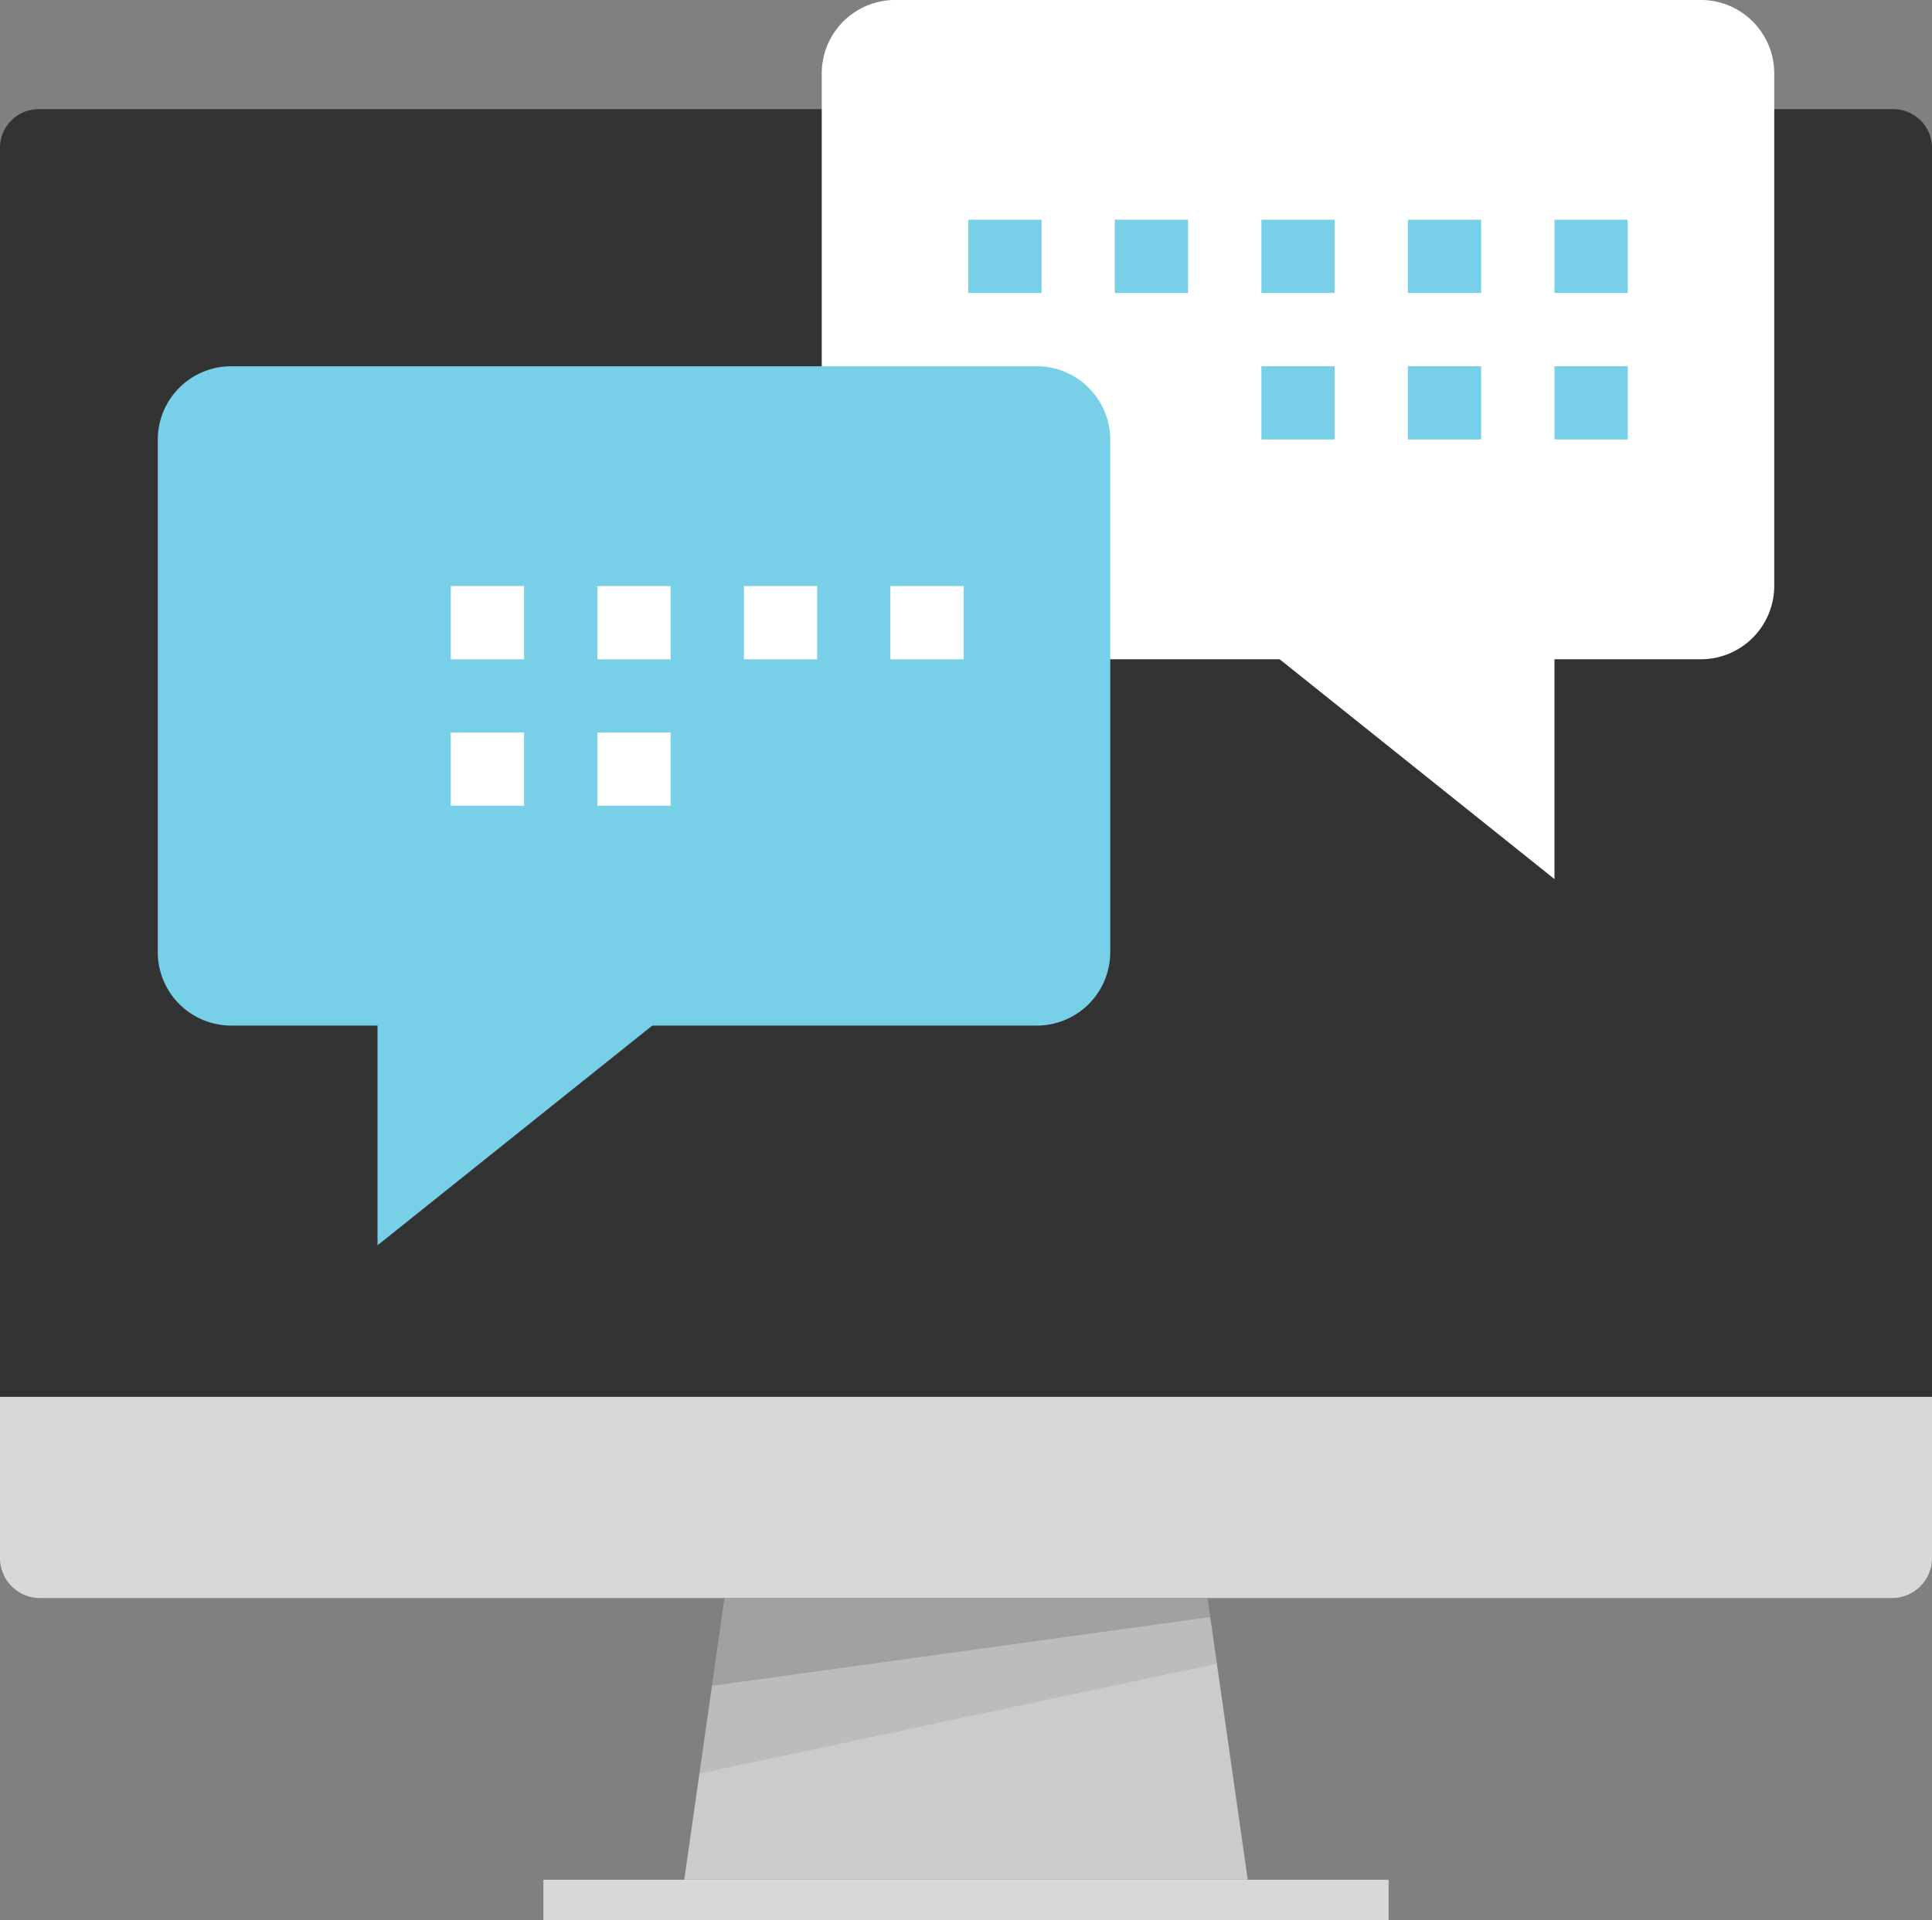 <svg xmlns="http://www.w3.org/2000/svg" width="340.943" height="338.896" viewBox="0 0 340.943 338.896">
  <rect x="0" y="0" width="340.943" height="338.896" fill="#808080" stroke="none"/>
  <g id="sms_svg" data-name="sms svg" transform="translate(12121.614 -14991.009)">
    <path id="Path_33183" data-name="Path 33183" d="M85.528,334.136V113.5a6.828,6.828,0,0,1,6.96-6.656H419.512a6.839,6.839,0,0,1,6.96,6.656V334.136Z" transform="translate(-12207.143 14903.433)" fill="#333"/>
    <path id="Path_33184" data-name="Path 33184" d="M426.472,334.136v28.408a7.053,7.053,0,0,1-6.96,7.1H92.488a7.058,7.058,0,0,1-6.96-7.1V334.136Z" transform="translate(-12207.143 14903.433)" fill="#d8d8d8"/>
    <path id="Path_33185" data-name="Path 33185" d="M206.28,419.368h99.44l-7.1-49.72H213.384Z" transform="translate(-12207.143 14903.433)" fill="#cccbca"/>
    <g id="Group_40135" data-name="Group 40135" transform="translate(-12207.143 14903.433)" opacity="0.1">
      <path id="Path_33186" data-name="Path 33186" d="M298.616,369.648H213.384l-4.424,30.984,91.312-19.4Z" fill="#303030"/>
    </g>
    <rect id="Rectangle_22505" data-name="Rectangle 22505" width="149.16" height="7.104" transform="translate(-12025.723 15322.803)" fill="#d8d8d8"/>
    <g id="Group_40136" data-name="Group 40136" transform="translate(-12207.143 14903.433)" opacity="0.2">
      <path id="Path_33187" data-name="Path 33187" d="M213.384,369.648h85.232L299.1,373l-87.928,12.144Z" fill="#353535"/>
    </g>
    <rect id="Rectangle_22506" data-name="Rectangle 22506" width="317.15" height="203.5" transform="translate(-12109.723 15022.173)" fill="#333"/>
    <g id="Group_40137" data-name="Group 40137" transform="translate(-12207.143 14903.433)">
      <path id="Path_33188" data-name="Path 33188" d="M385.7,203.944H243.472a12.964,12.964,0,0,1-12.928-12.928V100.5a12.964,12.964,0,0,1,12.928-12.928H385.7A12.964,12.964,0,0,1,398.632,100.5v90.512A12.959,12.959,0,0,1,385.7,203.944Z" fill="#fff"/>
      <path id="Path_33189" data-name="Path 33189" d="M359.848,242.736v-51.72H295.192Z" fill="#fff"/>
    </g>
    <g id="Group_40138" data-name="Group 40138" transform="translate(-12207.143 14903.433)">
      <path id="Path_33190" data-name="Path 33190" d="M126.3,268.6H268.528a12.964,12.964,0,0,0,12.928-12.928v-90.52a12.964,12.964,0,0,0-12.928-12.928H126.3a12.964,12.964,0,0,0-12.928,12.928v90.512A12.966,12.966,0,0,0,126.3,268.6Z" fill="#78d0e8"/>
      <path id="Path_33191" data-name="Path 33191" d="M152.152,307.384v-51.72h64.656Z" fill="#78d0e8"/>
    </g>
    <g id="Group_40139" data-name="Group 40139" transform="translate(-12207.143 14903.433)">
      <rect id="Rectangle_22507" data-name="Rectangle 22507" width="12.928" height="12.928" transform="translate(190.94 191.02)" fill="#fff"/>
      <rect id="Rectangle_22508" data-name="Rectangle 22508" width="12.928" height="12.928" transform="translate(165.08 191.02)" fill="#fff"/>
      <rect id="Rectangle_22509" data-name="Rectangle 22509" width="12.928" height="12.928" transform="translate(216.81 191.02)" fill="#fff"/>
      <rect id="Rectangle_22510" data-name="Rectangle 22510" width="12.928" height="12.928" transform="translate(242.66 191.02)" fill="#fff"/>
      <rect id="Rectangle_22511" data-name="Rectangle 22511" width="12.928" height="12.928" transform="translate(190.94 216.87)" fill="#fff"/>
      <rect id="Rectangle_22512" data-name="Rectangle 22512" width="12.928" height="12.928" transform="translate(165.08 216.87)" fill="#fff"/>
    </g>
    <g id="Group_40140" data-name="Group 40140" transform="translate(-12207.143 14903.433)">
      <rect id="Rectangle_22513" data-name="Rectangle 22513" width="12.928" height="12.928" transform="translate(308.13 126.36)" fill="#78d0e8"/>
      <rect id="Rectangle_22514" data-name="Rectangle 22514" width="12.928" height="12.928" transform="translate(282.26 126.36)" fill="#78d0e8"/>
      <rect id="Rectangle_22515" data-name="Rectangle 22515" width="12.928" height="12.928" transform="translate(256.41 126.36)" fill="#78d0e8"/>
      <rect id="Rectangle_22516" data-name="Rectangle 22516" width="12.928" height="12.928" transform="translate(333.98 126.36)" fill="#78d0e8"/>
      <rect id="Rectangle_22517" data-name="Rectangle 22517" width="12.928" height="12.928" transform="translate(359.85 126.36)" fill="#78d0e8"/>
      <rect id="Rectangle_22518" data-name="Rectangle 22518" width="12.928" height="12.928" transform="translate(308.13 152.22)" fill="#78d0e8"/>
      <rect id="Rectangle_22519" data-name="Rectangle 22519" width="12.928" height="12.928" transform="translate(333.98 152.22)" fill="#78d0e8"/>
      <rect id="Rectangle_22520" data-name="Rectangle 22520" width="12.928" height="12.928" transform="translate(359.85 152.22)" fill="#78d0e8"/>
    </g>
  </g>
</svg>
